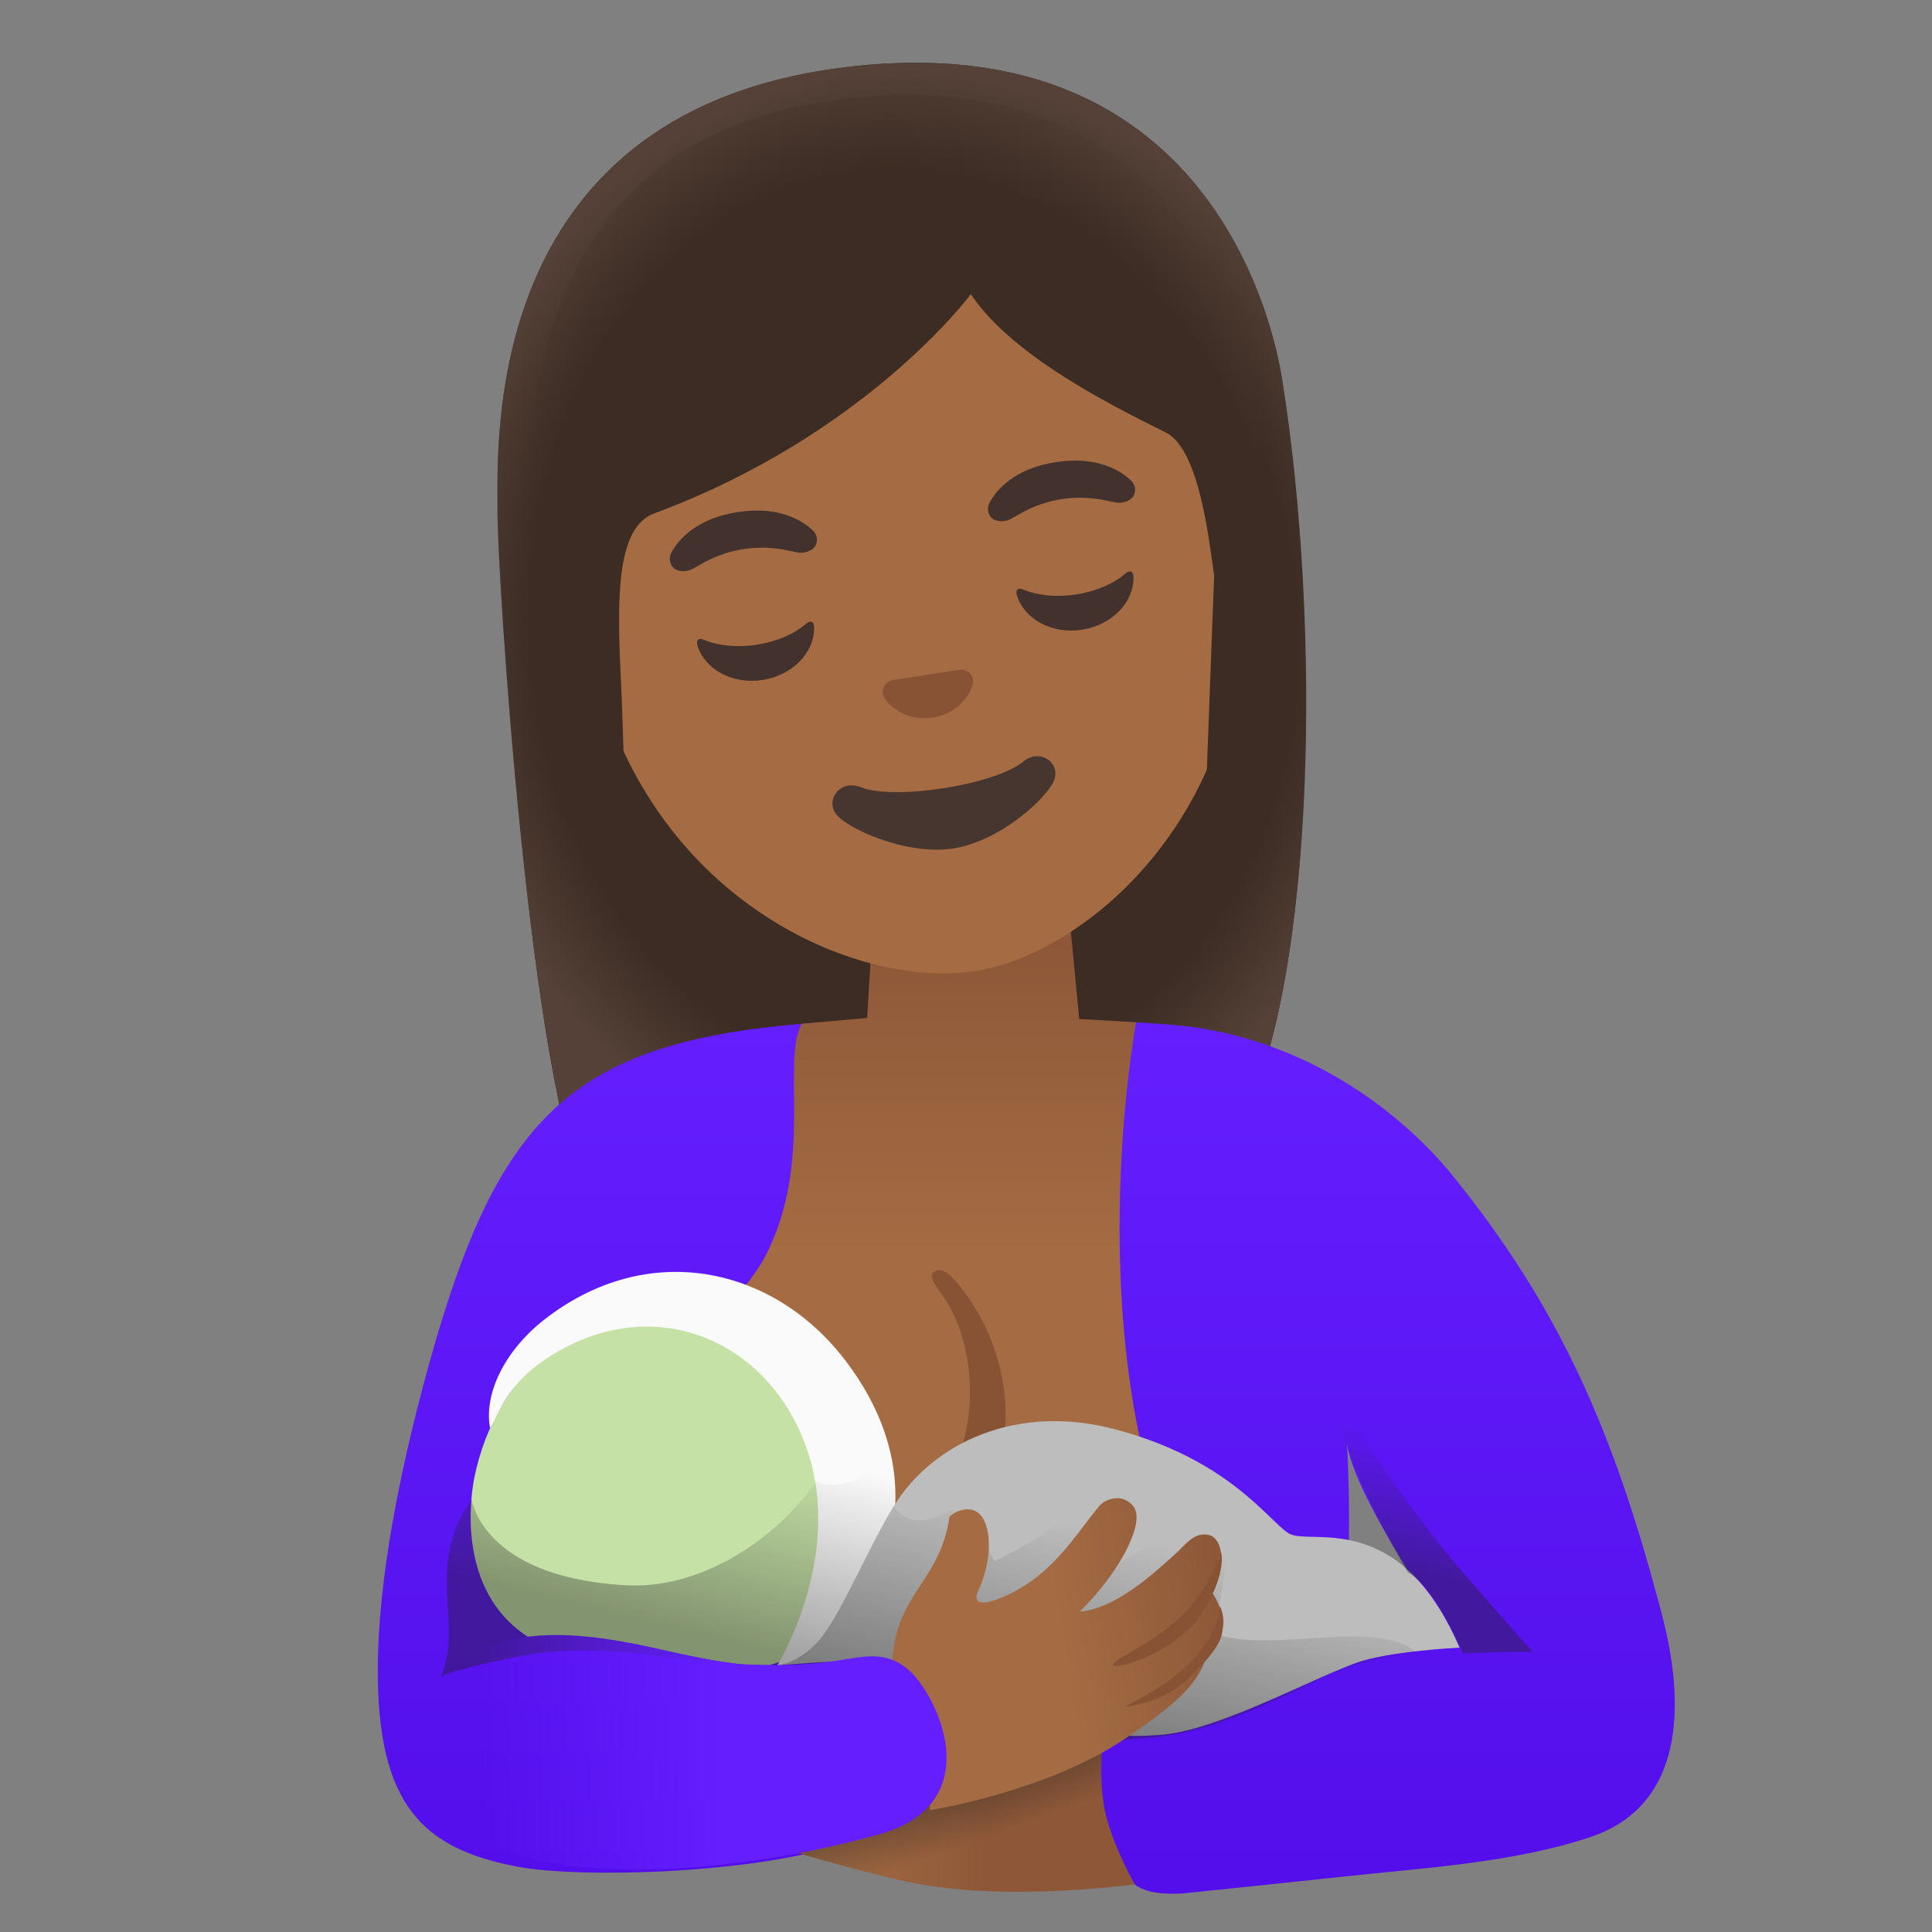 <?xml version="1.0" encoding="utf-8"?>
<!-- Generator: Adobe Illustrator 24.0.3, SVG Export Plug-In . SVG Version: 6.00 Build 0)  -->
<svg version="1.1" id="Layer_1" xmlns="http://www.w3.org/2000/svg" xmlns:xlink="http://www.w3.org/1999/xlink" x="0" y="0"
	 viewBox="0 0 128 128" style="enable-background:new 0 0 128 128;" xml:space="preserve">
<rect x="0" y="0" width="128" height="128" fill="#808080" stroke="none"/>
<path id="hair" style="fill:#3C2C23;" d="M55.42,4.53C31.82,7.75,32.99,29.5,32.96,33.68C32.92,37.85,35.11,72,38.99,79.5
	c3.15,6.09,17,2.82,17,2.82l11.01-1.75l8.59-1.34c0,0,4.67-0.81,6.64-4.72c4.98-9.86,5.27-33.09,2.77-49.02
	C84.93,25.1,82.1,0.89,55.42,4.53z"/>
<radialGradient id="hairHighlights_2_" cx="60.853" cy="-269.258" r="45.219" gradientTransform="matrix(0.063 0.824 -0.698 0.053 -131.225 6.049)" gradientUnits="userSpaceOnUse">
	<stop  offset="0.799" style="stop-color:#554138;stop-opacity:0"/>
	<stop  offset="1" style="stop-color:#554138"/>
</radialGradient>
<path id="hairHighlights_1_" style="fill:url(#hairHighlights_2_);" d="M55.42,4.53C31.82,7.75,32.99,29.5,32.96,33.68
	C32.92,37.85,35.11,72,38.99,79.5c3.15,6.09,17,2.82,17,2.82l11.01-1.75l8.59-1.34c0,0,4.67-0.81,6.64-4.72
	c4.98-9.86,5.27-33.09,2.77-49.02C84.93,25.1,82.1,0.89,55.42,4.53z"/>
<g id="shirt">
	<g>
		
			<linearGradient id="SVGID_1_" gradientUnits="userSpaceOnUse" x1="68" y1="65.511" x2="68" y2="122.264" gradientTransform="matrix(1 0 0 1 0 2)">
			<stop  offset="0" style="stop-color:#651FFF"/>
			<stop  offset="1" style="stop-color:#530EEB"/>
		</linearGradient>
		<path style="fill:url(#SVGID_1_);" d="M109.89,106.15c-2.96-11.05-6.39-19.27-13.57-28.17c-2.95-3.66-8.58-8.45-16.58-9.83
			c-5.01-0.86-21.72-0.73-26.63-0.32c-15.27,1.29-20.16,6.19-24.7,22.6c-2.03,7.33-3.33,14.31-3.38,19.92
			c-0.08,9.29,3.02,12.15,9.29,13.33c3.96,0.75,15.57,0.54,22.11-1.67c4.87-1.64,14.61-0.71,18.72,2.81
			c0.73,0.63,2.08,0.68,3.16,0.63c0,0,4.62-0.47,10.7-1.12c5.35-0.58,11.22-0.91,16.33-2.61
			C113.62,118.98,110.47,108.32,109.89,106.15z M88.56,110.17c1.27-4.96,0.68-14.54,0.68-14.54c0.49,3.65,6.94,12.85,6.94,12.85
			L88.56,110.17z"/>
	</g>
</g>
<g id="bodyGroup">
	
		<linearGradient id="chest_1_" gradientUnits="userSpaceOnUse" x1="61.407" y1="102.093" x2="61.407" y2="59.974" gradientTransform="matrix(1 0 0 1 0 2)">
		<stop  offset="0.5" style="stop-color:#A56C43"/>
		<stop  offset="1" style="stop-color:#8D5738"/>
	</linearGradient>
	<path id="chest" style="fill:url(#chest_1_);" d="M75.27,67.73l-3.77-0.22c0-0.03-0.7-7.34-0.7-7.34l-7.11,1.12l-5.9,0.54
		l-0.34,5.61l-4.34,0.39c-1.37,2.5,0.83,9.08-2.37,15.33c-2.14,4.18-8.21,7.09-7.63,12.25c1.36,12.13,12.8,14.53,22.49,14.08
		c9.69-0.46,14.14-2.49,14.14-2.49C70.86,91.25,75.27,67.73,75.27,67.73z"/>
	<path id="tone_2_" style="fill:#875334;" d="M62.51,101.4c-0.25,0-0.5-0.08-0.71-0.23c-0.48-0.36-0.55-1-0.15-1.44
		c3.33-3.7,3.33-10.29,0.81-13.89c-0.45-0.64-0.96-1.26-0.6-1.56c0.35-0.29,0.83-0.07,1.23,0.36c3.69,3.96,5.31,11.45,0.78,16.24
		C63.63,101.12,62.83,101.4,62.51,101.4z"/>
</g>
<linearGradient id="hand_1_" gradientUnits="userSpaceOnUse" x1="42.847" y1="118.289" x2="65.644" y2="118.289" gradientTransform="matrix(1 0 0 1 0 2)">
	<stop  offset="0.5" style="stop-color:#A56C43"/>
	<stop  offset="1" style="stop-color:#8D5738"/>
</linearGradient>
<path id="hand_2_" style="fill:url(#hand_1_);" d="M73.1,115.25l-9.22,2.29l-11.5,5.08c0,0,5.4,1.63,8.49,2.2
	c6.3,1.15,14.31,0.02,14.31,0.02s-1.71-2.98-2.06-5.33C72.76,117.16,73.1,115.25,73.1,115.25z"/>
<linearGradient id="shirtShadow_2_" gradientUnits="userSpaceOnUse" x1="62.159" y1="115.359" x2="64.678" y2="122.259" gradientTransform="matrix(1 0 0 1 0 2)">
	<stop  offset="0.21" style="stop-color:#212121;stop-opacity:0.4"/>
	<stop  offset="0.709" style="stop-color:#252525;stop-opacity:0"/>
</linearGradient>
<path id="shirtShadow_1_" style="fill:url(#shirtShadow_2_);" d="M59.19,124.46l13.98-4.6c-0.02-0.12-0.05-0.24-0.07-0.36
	c-0.35-2.35-0.01-4.25-0.01-4.25l-9.22,2.29l-11.5,5.08C52.37,122.62,56.15,123.76,59.19,124.46z"/>
<g id="baby">
	<g>
		<path style="fill:#C5E1A5;" d="M34.97,108.44c2.23-0.28,4.59,0.01,6.55,0.38c1.76,0.29,4.49,1.08,7.41,1.43
			c0.69,0.05,1.38,0.07,2.04,0.07c3.13-0.85,3.86-2.96,4.9-6.41c1.12-3.7,0.82-7.31-0.99-10.29c-2.71-4.43-7.42-7.04-11.73-6.49
			c-1.58,0.2-4.35,0.58-5.78,1.57c-3.55,2.46-5.27,5.94-5.93,9.13C31.2,98.98,30.17,105.33,34.97,108.44z"/>
	</g>
	<g>
		<path style="fill:#FAFAFA;" d="M36.02,87.46c-2.53,1.99-3.99,4.85-3.55,7.16c0.74-1.3,1.24-3.13,4.24-4.93
			c6.6-3.98,13.78-1.03,16.49,5.62c3.03,7.44-1.72,15.05-1.72,15.05c3.12-0.58,4.02-2.11,4.02-2.11c4.7-5.03,5.3-11.85,0.51-18.11
			C51.24,83.88,42.89,82.06,36.02,87.46z"/>
	</g>
	<g>
		<path style="fill:#BDBDBD;" d="M54.48,108.41c1.36-1.76,3.15-6.07,4.75-8.65c2.6-4.19,8.13-6.75,14.51-5.1
			c7.62,1.97,10.24,6.03,11.62,6.92s7.29-1.79,11.34,7.58c0,0-4.76,0.23-6.88,1.02c-3.48,1.3-9.14,4.43-12.84,4.75
			c-9.36,0.81-17.65-4.91-17.65-4.91c-2.82-0.14-7.84,0.32-7.84,0.32S53.12,110.17,54.48,108.41z"/>
	</g>
	
		<linearGradient id="SVGID_2_" gradientUnits="userSpaceOnUse" x1="59.651" y1="112.934" x2="63.493" y2="96.95" gradientTransform="matrix(1 0 0 1 0 2)">
		<stop  offset="0.21" style="stop-color:#212121;stop-opacity:0.4"/>
		<stop  offset="1" style="stop-color:#252525;stop-opacity:0"/>
	</linearGradient>
	<path style="fill:url(#SVGID_2_);" d="M41.53,105.03c4.81,0.25,9.77-2.9,12.55-6.88c0.85,0.37,1.86,0.22,2.69-0.18
		c0.83-0.41,1.52-1.06,2.18-1.71c0.64,2.13,0.29,3.52,0.29,3.52c0.66,1.14,2.1,1.23,3.43,0.4c1.38-0.86,3.21,3.25,3.21,3.25
		c2.91-1.29,6.22-4,6.96-4.49s2.8,0.51,2.48,1.53c-0.38,1.24-0.79,1.74-1.11,3c1.38-0.67,3.45-1.91,4.02-2.25
		c1.44-0.86,3.23-0.17,3.02,2.25c-0.05,0.53-0.76,4.78-0.9,4.73c3.88,1.43,10.62-1.03,13.45,1.23c-0.8,0.1-4.26,0.73-6.38,1.81
		c-9.08,4.61-11.31,3.66-13.22,4.08c-2.33,0.52-16.44-3.75-19.21-4.5c-2.04-0.56-4.6-0.29-6.76-0.51c-4.7-0.47-8.92-1.64-14.55-0.43
		c-0.75,0.16-4.33,0.91-4.47,1.26c1.12-2.83,0.05-5.04,0.51-8.05c0.42-2.74,1.59-3.5,1.51-3.81
		C31.25,99.29,31.86,104.52,41.53,105.03z"/>
</g>
<g id="handGroup">
	
		<linearGradient id="hand_3_" gradientUnits="userSpaceOnUse" x1="143.912" y1="-53.927" x2="166.63" y2="-53.927" gradientTransform="matrix(0.988 -0.152 0.152 0.988 -74.904 185.751)">
		<stop  offset="0.5" style="stop-color:#A56C43"/>
		<stop  offset="1" style="stop-color:#8D5738"/>
	</linearGradient>
	<path id="hand" style="fill:url(#hand_3_);" d="M59.1,110.51c0.08-4.93,3.12-5.52,3.8-9.97c0.04-0.29,2.29-1.6,2.59,1.31
		c0.12,1.22-0.19,2.5-0.71,3.61c-0.24,0.51-0.12,1.19,1.97,0.21c3.1-1.45,4.49-4,6.08-5.89c0.42-0.5,1.23-0.63,1.67-0.43
		c0.69,0.31,1.06,0.87,0.59,2.25c-0.91,2.67-3.56,5.18-3.56,5.18c2.28-0.2,4.63-2.27,6.32-3.81c0.71-0.65,1.22-1.41,2.11-1.3
		c1.03,0.12,1.19,1.8,0.62,2.83c-0.32,0.6-0.4,0.82-0.4,0.82s1.04,1.36,0.72,2.4c-0.23,0.76-0.88,1.72-0.88,1.72
		c-0.54,2.02-1.81,3.26-5.42,5.71c-5.24,3.57-13,4.78-13,4.78C61.98,114.19,59.1,110.51,59.1,110.51z"/>
	<path id="tone_1_" style="fill:#875334;" d="M80.91,102.87c-0.37,1.09-1.07,2.28-1.65,3.07c-2,2.72-5.69,3.99-5.51,4.37
		s4.19-0.88,5.79-3.3C81.31,104.33,80.91,102.87,80.91,102.87z"/>
	<path id="tone" style="fill:#875334;" d="M80.82,106.38c0,0,0.21,1.84-2.58,4.34c-1.25,1.13-3.73,2.35-3.73,2.35
		s2.44-0.17,4.17-1.81c2.37-2.25,2.26-2.89,2.36-3.57C81.13,107.04,80.82,106.38,80.82,106.38z"/>
</g>
<linearGradient id="SVGID_3_" gradientUnits="userSpaceOnUse" x1="55.066" y1="114.094" x2="31.842" y2="114.094" gradientTransform="matrix(1 0 0 1 0 2)">
	<stop  offset="0.294" style="stop-color:#651FFF"/>
	<stop  offset="1" style="stop-color:#641EFE;stop-opacity:0"/>
</linearGradient>
<path style="fill:url(#SVGID_3_);" d="M61.14,111.75c-1.95-2.93-4.05-1.88-6.55-1.6c-0.85,0.1-3.32,0.27-5.66,0.09
	c-2.92-0.35-5.65-1.13-7.41-1.43c-3.97-0.74-9.54-1.18-12.4,2.8c-2.86,3.98-0.71,8.91,3.35,10.66c6.4,2.76,17.64,1.55,25.81-0.75
	C64.21,119.84,63.11,114.7,61.14,111.75z"/>
<path id="head" style="fill:#A56C43;" d="M55.98,12.37L55.98,12.37L55.98,12.37c-11.14,1.88-20.06,11.9-17.1,29.46
	c2.38,14.11,12.52,20.98,20.58,22.39c1.92,0.34,3.73,0.36,5.28,0.1c1.54-0.26,3.23-0.87,4.92-1.81
	c7.16-3.96,14.51-13.79,12.13-27.91C78.83,17.03,67.12,10.49,55.98,12.37z"/>
<path id="mouth_1_" style="fill:#473530;" d="M67.79,50.46c-1.85,1.53-8.54,2.59-10.78,1.69c-1.28-0.51-2.31,0.74-1.66,1.73
	c0.64,0.97,4.68,2.83,7.83,2.33c3.16-0.5,6.38-3.49,6.69-4.62C70.2,50.46,68.85,49.58,67.79,50.46z"/>
<path id="nose_1_" style="fill:#875334;" d="M63.84,44.38c-0.07-0.02-0.14-0.02-0.22-0.02l-4.53,0.71c-0.07,0.02-0.13,0.05-0.2,0.08
	c-0.38,0.23-0.54,0.69-0.28,1.12s1.37,1.55,3.19,1.27c1.82-0.29,2.52-1.7,2.64-2.19C64.57,44.87,64.28,44.48,63.84,44.38z"/>
<g id="eyes_1_">
	<path style="fill:#42312C;" d="M50.16,42.71c-1.33,0.21-2.58,0.07-3.49-0.31c-0.39-0.17-0.58,0-0.45,0.4
		c0.5,1.57,2.33,2.56,4.31,2.25c1.98-0.31,3.42-1.81,3.41-3.46c0-0.42-0.23-0.53-0.55-0.25C52.64,41.99,51.5,42.5,50.16,42.71z"/>
	<path style="fill:#42312C;" d="M71.32,39.38c-1.33,0.21-2.58,0.07-3.49-0.31c-0.39-0.17-0.58,0-0.45,0.4
		c0.5,1.57,2.33,2.56,4.31,2.25c1.98-0.31,3.42-1.81,3.41-3.46c0-0.42-0.23-0.53-0.55-0.25C73.8,38.66,72.65,39.17,71.32,39.38z"/>
</g>
<g id="eyebrows_1_">
	<path style="fill:#42312C;" d="M53.86,35.15c-0.73-0.7-2.3-1.64-5-1.22c-2.7,0.42-3.91,1.8-4.38,2.69
		c-0.21,0.39-0.08,0.79,0.14,1.01c0.21,0.2,0.74,0.33,1.27,0.06s1.53-1.01,3.35-1.31c1.83-0.27,3.01,0.12,3.59,0.22
		s1.06-0.19,1.19-0.44C54.18,35.88,54.18,35.47,53.86,35.15z"/>
	<path style="fill:#42312C;" d="M74.94,31.84c-0.73-0.7-2.3-1.64-5-1.22c-2.7,0.42-3.91,1.8-4.38,2.69
		c-0.21,0.39-0.08,0.79,0.14,1.01c0.21,0.2,0.75,0.33,1.27,0.06s1.53-1.01,3.35-1.31c1.83-0.27,3.01,0.12,3.59,0.22
		c0.59,0.1,1.06-0.19,1.19-0.44C75.26,32.57,75.26,32.15,74.94,31.84z"/>
</g>
<path id="hair_1_" style="fill:#3C2C23;" d="M83.27,28.28c-0.56-5.06-4.41-24.86-28.12-21.61c-22,3.02-20.21,25.08-19.92,30.02
	c0.21,3.7,0.71,10.99,1.22,15.06c0.53,4.28,4.98,5.2,4.98,5.2s-0.02-6.26-0.31-12.28c-0.26-5.34-0.21-9.75,2.21-10.65
	c14.11-5.23,20.99-14.53,20.99-14.53c2.87,4.33,10.26,7.82,12.93,9.17c2.19,1.11,2.84,7,3.19,9.49l-0.67,17.78
	c0,0,4.35-2.65,4.65-7.04C84.69,44.86,83.83,33.34,83.27,28.28z"/>
<radialGradient id="hairHighlights_3_" cx="57.517" cy="-270.496" r="48.503" gradientTransform="matrix(-0.091 -0.821 0.655 -0.07 242.906 71.159)" gradientUnits="userSpaceOnUse">
	<stop  offset="0.789" style="stop-color:#554138;stop-opacity:0"/>
	<stop  offset="1" style="stop-color:#554138"/>
</radialGradient>
<path id="hairHighlights" style="fill:url(#hairHighlights_3_);" d="M83.27,28.28c-0.56-5.06-4.41-24.86-28.12-21.61
	c-22,3.02-20.21,25.08-19.92,30.02c0.21,3.7,0.71,10.99,1.22,15.06c0.53,4.28,4.98,5.2,4.98,5.2s-0.02-6.26-0.31-12.28
	c-0.26-5.34-0.21-9.75,2.21-10.65c14.11-5.23,20.99-14.53,20.99-14.53c2.87,4.33,10.26,7.82,12.93,9.17c2.19,1.11,2.84,7,3.19,9.49
	l-0.67,17.78c0,0,4.35-2.65,4.65-7.04C84.69,44.86,83.83,33.34,83.27,28.28z"/>
<linearGradient id="shirtShadow_3_" gradientUnits="userSpaceOnUse" x1="93.542" y1="104.398" x2="96.102" y2="93.748" gradientTransform="matrix(1 0 0 1 0 2)">
	<stop  offset="0.21" style="stop-color:#212121;stop-opacity:0.4"/>
	<stop  offset="1" style="stop-color:#252525;stop-opacity:0"/>
</linearGradient>
<path id="shirtShadow" style="fill:url(#shirtShadow_3_);" d="M88.24,92.14c0,0,4.88,7.63,8.33,11.63s4.98,5.67,4.98,5.67
	s-1.86-0.02-4.63,0.1c0,0-1.83-4.42-3.64-5.36C93.27,104.18,88.89,96.89,88.24,92.14z"/>
</svg>
